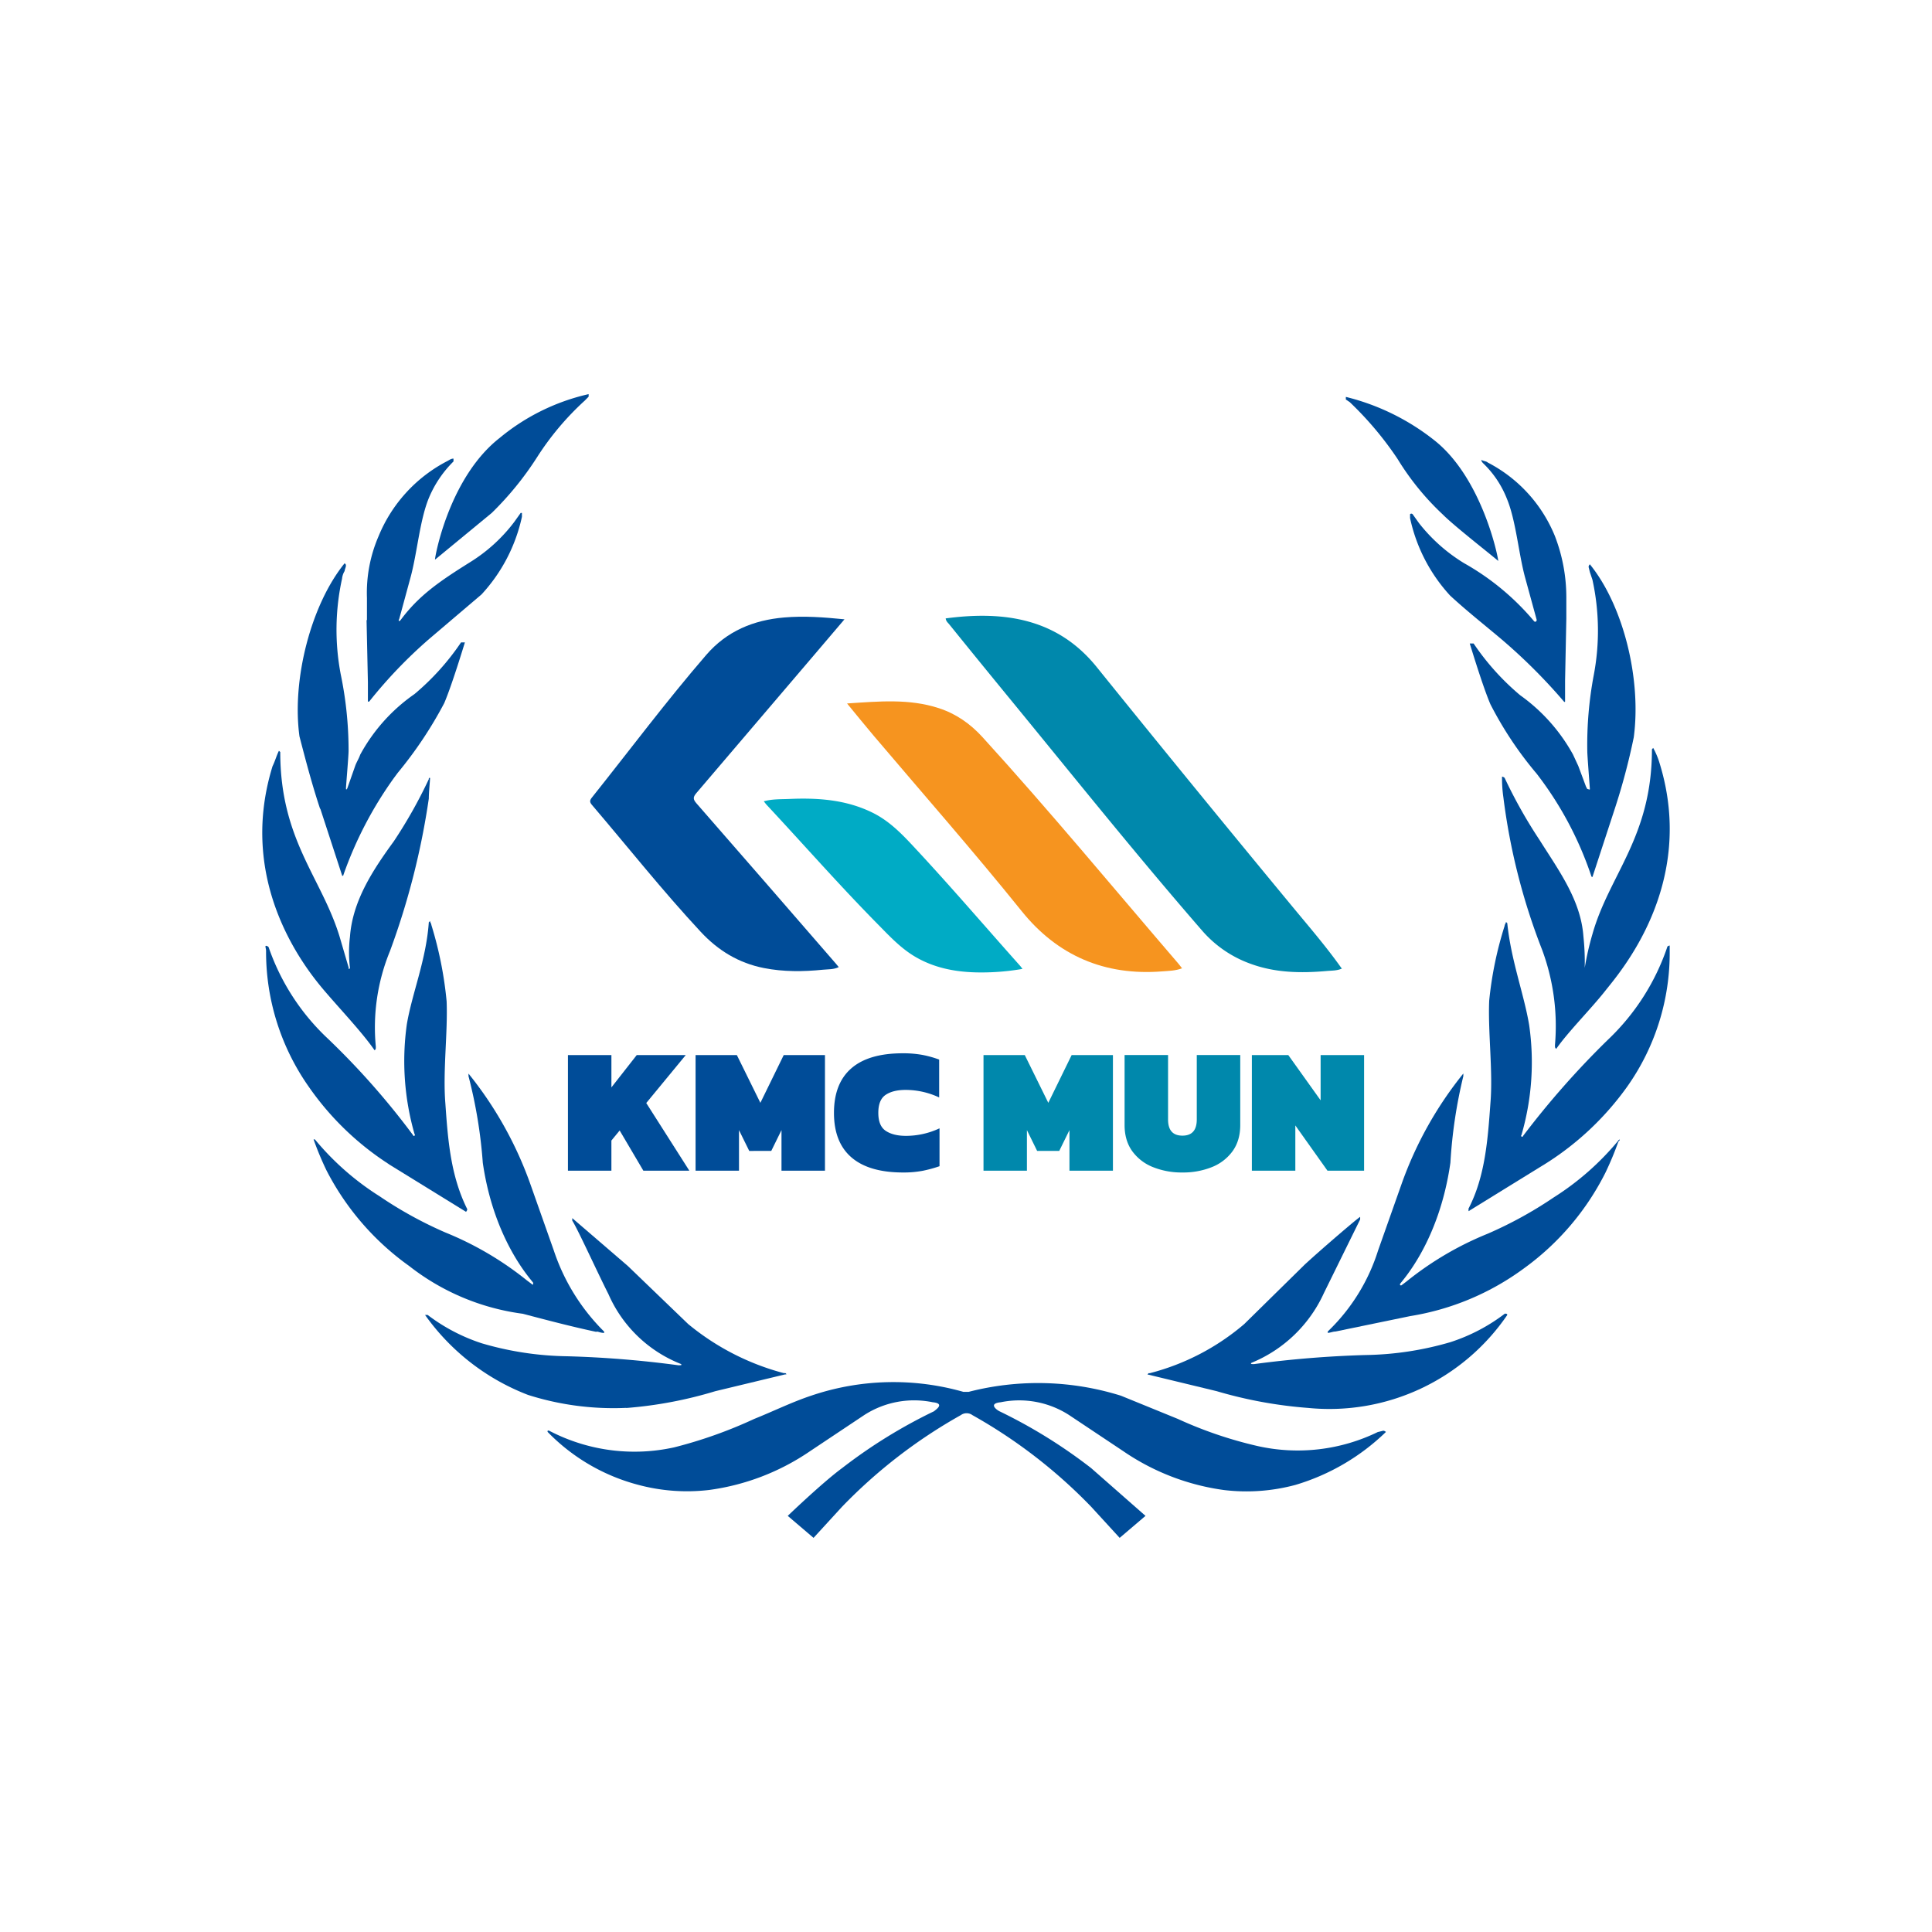 <svg xmlns="http://www.w3.org/2000/svg" viewBox="0 0 2000 2000"><defs><style>.cls-1{fill:#fff;}.cls-2{fill:#004c98;}.cls-3{fill:#0088ac;}.cls-4{fill:#f6941f;}.cls-5{fill:#00abc5;}</style></defs><g id="Layer_2" data-name="Layer 2"><rect class="cls-1" width="2000" height="2000"/><path class="cls-2" d="M1560.32,1361.27a222.93,222.93,0,0,1-205.94,96.23,456.08,456.08,0,0,1-94.93-17.38l-71.65-17.32,1.31-1.33h1.32a244,244,0,0,0,97.62-50.82l62.52-61.49c17.38-16.06,54.84-48.13,57.46-49.46v2.63l-37.51,76.22a141.26,141.26,0,0,1-75,72.24c-1.31,1.32,0,1.32,2.68,1.32a1109.16,1109.16,0,0,1,115-9.38,329,329,0,0,0,88.23-13.33,188.09,188.09,0,0,0,56.3-29.45l-.08-.07C1559,1359.88,1560.32,1359.88,1560.32,1361.27Z"/><path class="cls-2" d="M1397.22,416.25l-4-2.69v-2.69a239.37,239.37,0,0,1,92.31,45.47c46.71,37.45,64.15,113.68,65.48,124.38-9.33-8-45.47-36.08-57.48-48.15a274.69,274.69,0,0,1-46.78-57.48A349,349,0,0,0,1397.22,416.25Z"/><path class="cls-2" d="M310,762.26c-8.06-58.84,12-136.39,46.77-179.18,1.32,1.33,1.32,1.27,1.32,2.63s-1.32,4.07-1.32,5.39a18.78,18.78,0,0,0-2.69,8A246.13,246.13,0,0,0,352.71,698a387.11,387.11,0,0,1,8.14,79.3c0,5.31-2.68,36.09-2.68,38.77s1.36,0,1.36,0l8-22.75c1.3-4,4-8,5.31-12a182.1,182.1,0,0,1,56.28-62.85A258.34,258.34,0,0,0,477.28,665h4c-1.31,4-13.38,44.08-21.4,62.85A420.24,420.24,0,0,1,411.76,800l-4,5.4a397.67,397.67,0,0,0-52.15,100,1.32,1.32,0,0,1-1.32,1.32l-22.7-69.55-.24.06C323.26,813,316.58,787.64,310,762.26Z"/><path class="cls-2" d="M379.86,641.81v-22.7A147.8,147.8,0,0,1,391.93,555a152.78,152.78,0,0,1,70.85-77.55c2.69-1.37,4-2.69,6.68-2.69v2.93a115.59,115.59,0,0,0-25.38,37.53c-9.38,22.52-12.07,55.9-18.77,81.3l-12,44.14c-1.36,2.69,0,2.69,1.33,1.31,18.76-25.38,40.14-40.08,72.23-60.15a168.3,168.3,0,0,0,45.45-41.46L539,531h1.3v4a171.94,171.94,0,0,1-41.89,80.42L445,660.82a488.14,488.14,0,0,0-62.85,65.47h-1.3v-20l-1.38-64.22Z"/><path class="cls-2" d="M1648.55,966.79c17.38-61.47,61.53-100.3,61.53-191.16l1.3-1.36a79.24,79.24,0,0,1,6.7,16.06c38.65,125.7-41.58,216.62-56.28,235.31S1623,1068.42,1611,1085.8c-1.31-1.3-1.31-1.3-1.31-4a226.94,226.94,0,0,0-13.33-98.67,654.74,654.74,0,0,1-40.07-157.76,136.9,136.9,0,0,1-1.39-21.4,4.6,4.6,0,0,1,2.69,1.31,506.43,506.43,0,0,0,36.09,64.17c20.06,31.83,42.84,62.53,45.47,100a249.29,249.29,0,0,1,1.36,32.1h.06A295.67,295.67,0,0,1,1648.55,966.79Z"/><path class="cls-2" d="M450.27,579.1c1.32-10.71,17.32-86.87,66.86-125.65A220.38,220.38,0,0,1,609.35,408v2.63l-4,4.07a291.68,291.68,0,0,0-49.48,58.78A326.69,326.69,0,0,1,509.05,531l-58.27,48Z"/><path class="cls-2" d="M338.4,1028.59c-16.2-18.77-95.11-109.69-56.27-235.39,2.62-5.32,4-10.69,6.61-16l1.38,1.3c0,91.19,42.71,129.71,61.47,191.24l9.39,32.08v1.3a1.3,1.3,0,0,0,1.3-1.3,132.43,132.43,0,0,1,0-32.08c2.7-37.47,24.08-69.54,45.47-98.94a494.82,494.82,0,0,0,36.15-64.21c0-1.32,0-1.32,1.3-1.32,0,2.62-1.3,14.69-1.3,21.39a778.58,778.58,0,0,1-40.16,157.78,208.08,208.08,0,0,0-14.7,98.92c0,2.62,0,2.69-1.24,3.93C375.85,1069.93,354.58,1047.33,338.4,1028.59Z"/><path class="cls-2" d="M1432,1481.05a4.62,4.62,0,0,1,2.68,1.32,227.53,227.53,0,0,1-93.79,54.84,195.22,195.22,0,0,1-73.53,5.31,242,242,0,0,1-104.26-40.08l-56.27-37.51A95.25,95.25,0,0,0,1036,1451.6c-13.4,1.32-4.08,8-1.39,9.32a532.84,532.84,0,0,1,94.93,58.84l56.28,49.46L1159.08,1592l-29.45-32.16a532.47,532.47,0,0,0-123-94.91,10.13,10.13,0,0,0-12,0,533,533,0,0,0-123,94.91L842.18,1592l-26.71-22.78s36.21-34.76,56.28-49.46a532.92,532.92,0,0,1,95.18-58.84c1.32-1.32,12-8-1.39-9.32a95.28,95.28,0,0,0-70.77,13.19l-56.3,37.53a242.38,242.38,0,0,1-104.29,40.08,195.07,195.07,0,0,1-73.54-5.32,202.34,202.34,0,0,1-93.81-54.83c0-1.32,0-1.32,1.33-1.32l5.37,2.68a190.49,190.49,0,0,0,124.32,14.7,470.84,470.84,0,0,0,82.92-29.45c20-8,38.75-17.32,58.78-24a264.55,264.55,0,0,1,157.76-4h5.38a287.58,287.58,0,0,1,157.78,4l58.84,24a426,426,0,0,0,82.86,28.15,189.39,189.39,0,0,0,124.38-14.7l.12.06Z"/><path class="cls-2" d="M1534.79,478.79a4.08,4.08,0,0,1-1.38-2.68c2.71,1.36,5.39,1.36,6.7,2.68A148.89,148.89,0,0,1,1609.65,555a176.23,176.23,0,0,1,11.81,64.15v21.39l-1.3,64.16v21.39c0,1.36-1.33,0-1.33,0A580.51,580.51,0,0,0,1554.62,662c-17.38-14.7-36.09-29.4-53.47-45.47a171.35,171.35,0,0,1-41.46-80.24v-4s0,0,0,0a1.86,1.86,0,0,1,2.65,0l6.69,9.36a174.61,174.61,0,0,0,46.77,41.46,262.38,262.38,0,0,1,72.3,60c1.3,1.3,2.69,0,2.69-1.39l-12.07-44.08c-6.76-25-9.39-58.6-18.77-81.3a103.25,103.25,0,0,0-25.38-37.51Z"/><path class="cls-2" d="M541.19,1360a241.65,241.65,0,0,1-117.63-49.46A277,277,0,0,1,338,1211.63a320.39,320.39,0,0,1-13.38-32.1H326a281.45,281.45,0,0,0,66.86,58.78A415.87,415.87,0,0,0,461,1275.84a334.89,334.89,0,0,1,84.23,49.46l5.31,4c1.38,1.37,1.38,0,1.38-1.32s-40.15-41.46-52.14-124.32a498.68,498.68,0,0,0-14.78-89.6v-2.68a389.66,389.66,0,0,1,64.24,115l24.08,68.17a212.58,212.58,0,0,0,49.46,81.29l2.62,2.63v1.36c-4,0-5.31-1.36-8-1.36v.3C592,1373.4,566.65,1366.7,541.19,1360Z"/><path class="cls-2" d="M1725.77,980.19a4.87,4.87,0,0,1,2.69-1.39v5.37a239.6,239.6,0,0,1-43.76,140.4,300.36,300.36,0,0,1-84.31,79.79l-80.17,49.46v-2.69c17.32-33.38,20-72.09,22.69-109.62,2.71-32.08-2.68-73.54-1.3-105.62a378.78,378.78,0,0,1,16-77.52c0-1.39,1.38-2.71,1.38-4l1.33,1.3c3.93,38.77,17.38,73.56,22.69,105.64a269.73,269.73,0,0,1-8,113.67c-1.32,1.32,1.37,2.63,1.37,1.32a892.93,892.93,0,0,1,88.23-100.06A237.09,237.09,0,0,0,1726.08,980Z"/><path class="cls-2" d="M1675.32,1181.85a330.9,330.9,0,0,1-13.4,32.14,273.82,273.82,0,0,1-84.22,98.94A270.79,270.79,0,0,1,1460,1362.39l-77.54,16c-2.69,0-5.32,1.36-8,1.36v-1.36l2.68-2.63a198.37,198.37,0,0,0,49.46-81.31l24.08-68.15a388.93,388.93,0,0,1,64.16-115V1114a502.81,502.81,0,0,0-13.38,89.6c-12,84.24-52.16,124.26-52.16,125.64s0,1.37,1.38,1.37l5.31-4a332.44,332.44,0,0,1,84.23-49.54,419,419,0,0,0,68.22-37.52,283,283,0,0,0,66.87-58.84v-.18C1676.62,1179.22,1677.94,1179.22,1675.32,1181.85Z"/><path class="cls-2" d="M546.58,1444A233.32,233.32,0,0,1,440,1361.21h2.69A189.32,189.32,0,0,0,499,1390.66,328.81,328.81,0,0,0,587.23,1404a1082.38,1082.38,0,0,1,115,9.32c2.68,0,4,0,2.68-1.32a136.33,136.33,0,0,1-75-72.21c-12.13-24-32.2-68.17-37.51-76.17V1261l57.45,49.46,62.53,60.17a259.22,259.22,0,0,0,98.94,50.82h1.38a1.32,1.32,0,0,1,1.31,1.33h-1.31l-72.23,17.38a431.66,431.66,0,0,1-92.06,17.38l-.18-.12A291.75,291.75,0,0,1,546.58,1444Z"/><path class="cls-2" d="M1628.4,781.15l5.46,11.8,8,21.45,1.31,2.39c1.32,0,2.64,1.24,2.64,0s-2.64-34.77-2.64-38.78a388.31,388.31,0,0,1,6.63-78.85,246.22,246.22,0,0,0-1.3-98.94l-2.69-8.06-1.32-5.31a4.53,4.53,0,0,1,1.32-2.69c34.77,42.77,53.51,119,45.45,179.16a675,675,0,0,1-20,75l-22.75,69.53a1.31,1.31,0,0,1-1.32-1.3A361.07,361.07,0,0,0,1595,806.53l-4-5.31A377.48,377.48,0,0,1,1542.85,729c-8-18.68-20.06-58.84-21.37-62.85h4a259.32,259.32,0,0,0,48.16,53.53A184.79,184.79,0,0,1,1628.4,781.15Z"/><path class="cls-2" d="M319.51,1124.82a242.82,242.82,0,0,1-44.08-140.38c0-2.69-1.39-5.37,0-5.37a4.48,4.48,0,0,1,2.62,1.36,234,234,0,0,0,61.53,94.93,789.24,789.24,0,0,1,88.24,100.06c0,1.3,2.68,0,1.32-1.39a273.77,273.77,0,0,1-8-113.61c2.69-16,7.71-32.75,12.4-50.31s9-35.93,10.36-55.33l1.3-1.36c0,1.36,1.32,2.69,1.32,4a393.05,393.05,0,0,1,15.82,79.11c1.32,32.08-4,72.18-1.31,105.62,2.63,37.47,5.32,74.86,22.7,109.63a4.56,4.56,0,0,1-1.32,2.68L402.19,1205l.25.06A296,296,0,0,1,319.51,1124.82Z"/><path class="cls-3" d="M978.94,640.17c60.59-8.09,115.78.05,156.38,50.38q99.26,123,200,244.85c16.41,19.93,33.34,39.46,48.65,60.29,1.63,2.21,3.22,4.45,5.1,7-5.3,2.32-10.65,2-15.75,2.49-26.6,2.34-53,1.93-78.5-7.39a119.83,119.83,0,0,1-50.29-34.3c-67.93-78.18-132.62-159-198.28-239.08q-32-39-63.78-78.33C981.2,644.56,979.43,643.27,978.94,640.17Z"/><path class="cls-2" d="M874.21,641.11c-11,12.89-21.08,24.79-31.21,36.67Q782,749.44,720.87,821c-3.69,4.3-3.41,6.57.15,10.66q72.36,82.85,144.37,166c.89,1,1.73,2.09,2.89,3.49-5.39,2.6-10.95,2.16-16.23,2.69-20.49,2.07-40.94,2.28-61.31-1.73-26.09-5.14-47.37-18.15-65.37-37.5-39.31-42.26-75.13-87.46-112.55-131.32-2.39-2.8-2.58-4.55-.22-7.51,39.39-49.4,77.21-100,118.56-147.89,21.31-24.65,48.88-36,80.72-38.69C832.21,637.45,852.42,638.92,874.21,641.11Z"/><path class="cls-4" d="M876.87,728.22c33.12-2.18,64.39-5.13,95,4.87,17.76,5.8,32.41,16,45,29.76,69.72,76.54,135.67,156.31,203.09,234.82,1.17,1.35,2.21,2.82,3.68,4.72-7,2.65-13.89,2.66-20.57,3.18-59.41,4.7-108.26-16.15-145.48-62.41-49.59-61.61-101.79-121-152.93-181.28C895.6,751.21,886.83,740.3,876.87,728.22Z"/><path class="cls-5" d="M1058.46,1003a247.92,247.92,0,0,1-48.63,3.59c-22.16-.61-43.45-4.9-62.82-16.4-15.09-9-26.8-21.76-38.92-34.05-39.32-39.88-76.25-82-114.43-122.93-.93-1-1.71-2.12-3-3.7,9-2.5,17.91-2.07,26.64-2.45,29.75-1.28,58.95.81,86.28,14.39,18.64,9.27,32.27,24.23,46.07,39.11,36.21,39,70.85,79.46,106.29,119.18C1056.72,1000.56,1057.32,1001.5,1058.46,1003Z"/><path class="cls-2" d="M587.93,1211.89V1092.22h45v33.45l26.21-33.45h50.73L669,1141.84l44.6,70.05H666l-24.53-41.62-8.55,10.4v31.22Z"/><path class="cls-2" d="M720.06,1211.89V1092.22H762.8l24.34,49.43,24.16-49.43H854v119.67h-45v-42l-10.6,21.55H775.62L765,1169.9v42Z"/><path class="cls-2" d="M934.87,1213.75q-35.31,0-53.43-15.61t-18.11-46.08q0-30.48,17.93-46.09t53.24-15.61a110.75,110.75,0,0,1,20.35,1.67,108.35,108.35,0,0,1,17.37,4.84v39.21a82,82,0,0,0-34.75-7.81q-13,0-20.63,5.11t-7.61,18.68q0,13.56,7.8,18.67t20.81,5.11a82.09,82.09,0,0,0,34.75-7.8v39.21a132.07,132.07,0,0,1-17.37,4.74A105.22,105.22,0,0,1,934.87,1213.75Z"/><path class="cls-3" d="M1018.12,1211.89V1092.22h42.74l24.34,49.43,24.16-49.43h42.74v119.67h-45v-42l-10.59,21.55h-22.86l-10.59-21.55v42Z"/><path class="cls-3" d="M1224,1213.75a79.61,79.61,0,0,1-30.47-5.57,48.48,48.48,0,0,1-21.47-16.54q-7.89-11-7.89-27v-72.47h45v66.71q0,16.72,14.86,16.73t14.87-16.73v-66.71h45v72.47q0,16-7.9,27a48.5,48.5,0,0,1-21.46,16.54A79.7,79.7,0,0,1,1224,1213.75Z"/><path class="cls-3" d="M1295.93,1211.89V1092.22h37.72l33.45,46.83v-46.83h45v119.67h-37.91l-33.27-46.83v46.83Z"/></g></svg>